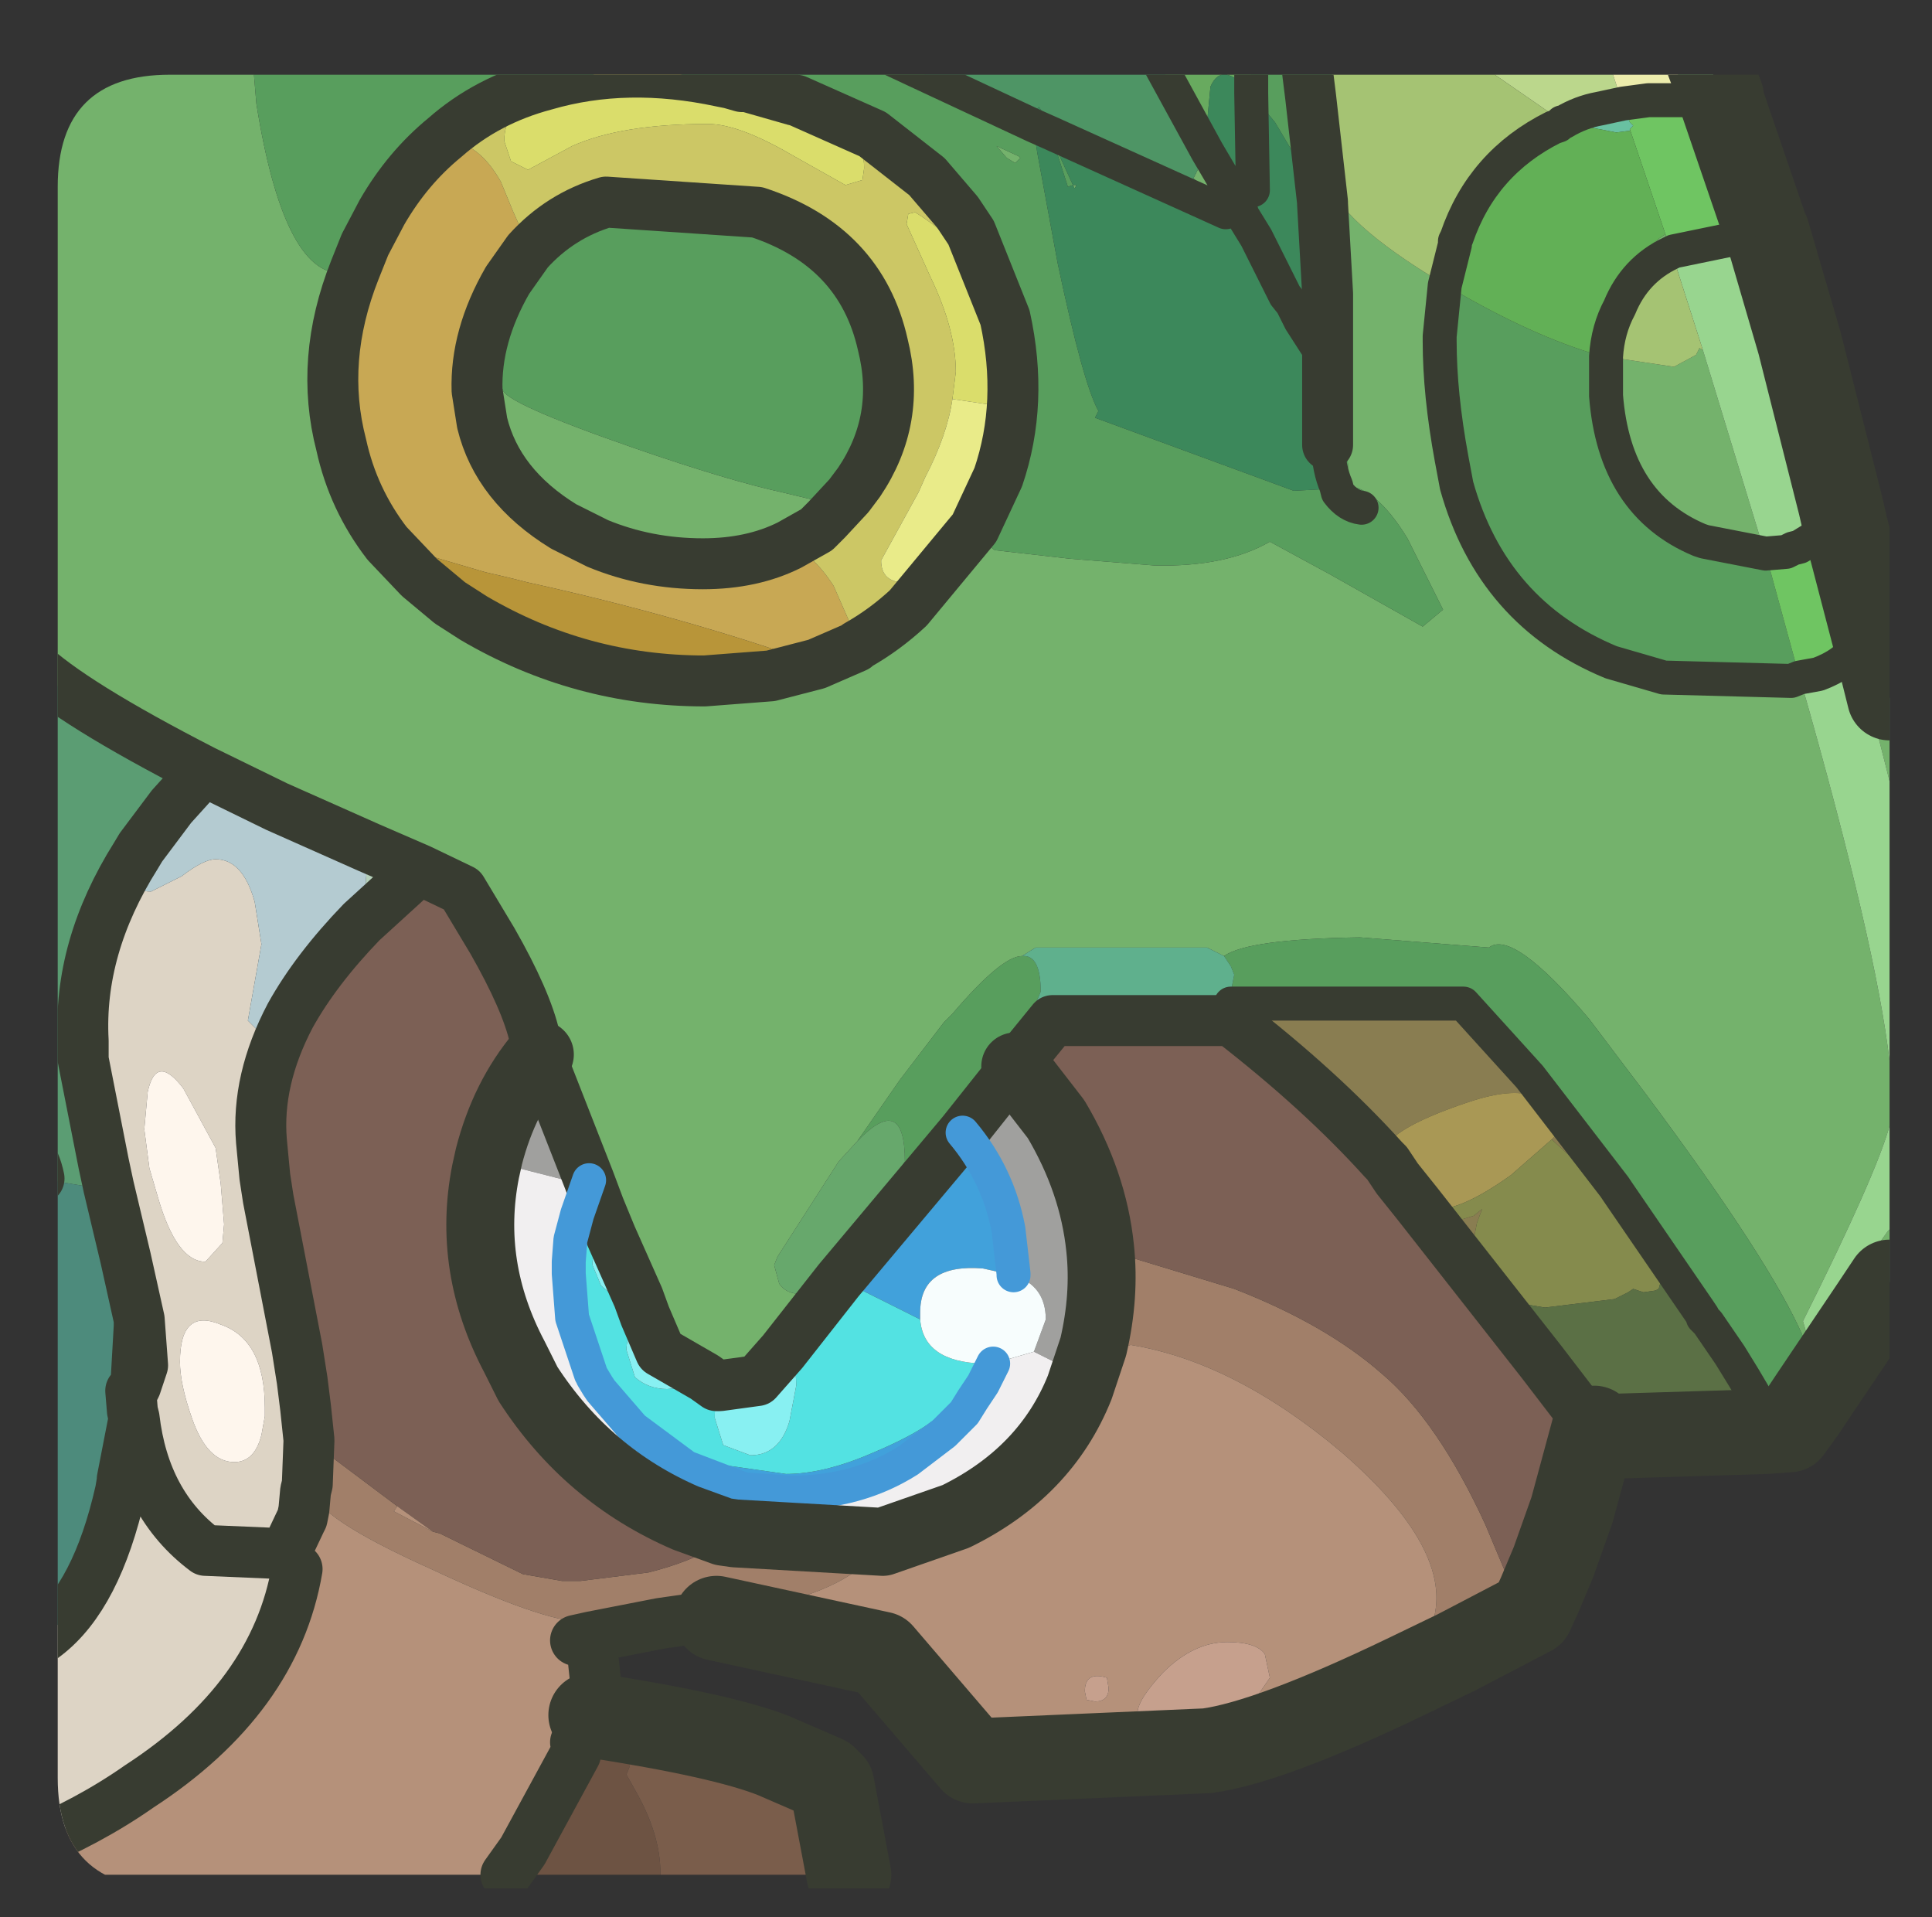 <?xml version="1.0" encoding="UTF-8" standalone="no"?>
<svg xmlns:ffdec="https://www.free-decompiler.com/flash" xmlns:xlink="http://www.w3.org/1999/xlink" ffdec:objectType="frame" height="56.45px" width="56.9px" xmlns="http://www.w3.org/2000/svg">
  <rect width="100%" height="100%" fill="#333333" stroke="none"/>
  <g transform="matrix(1.0, 0.0, 0.0, 1.0, 1.7, 2.2)">
    <clipPath id="clipPath0" transform="matrix(1.0, 0.0, 0.0, 1.0, 0.0, 0.0)">
      <path d="M50.5 0.0 Q53.95 0.0 53.95 3.3 L53.95 50.15 Q53.95 53.4 50.5 53.4 L3.3 53.4 Q0.0 53.4 0.0 50.15 L0.0 3.3 Q0.0 0.0 3.3 0.0 L50.5 0.0" fill="#000000" fill-rule="evenodd" stroke="none"/>
    </clipPath>
    <g clip-path="url(#clipPath0)">
      <use ffdec:characterId="424" height="56.45" transform="matrix(1.0, 0.0, 0.0, 1.0, -1.7, -2.2)" width="56.9" xlink:href="#shape1"/>
    </g>
    <use ffdec:characterId="425" height="53.4" transform="matrix(1.0, 0.0, 0.0, 1.0, 0.0, 0.0)" width="53.95" xlink:href="#shape2"/>
  </g>
  <defs>
    <g id="shape1" transform="matrix(1.0, 0.0, 0.0, 1.0, 1.7, 2.2)">
      <path d="M44.6 42.25 L44.05 43.8 43.65 44.75 43.4 45.3 41.2 46.45 40.85 45.7 40.5 45.55 Q41.15 43.45 37.8 40.55 34.65 37.9 31.6 37.4 L31.3 37.5 30.45 37.6 30.5 37.45 Q30.85 35.95 30.7 34.55 L34.65 35.75 Q37.35 36.8 39.0 38.25 40.65 39.65 42.05 42.7 L42.7 44.25 43.05 44.35 43.45 43.55 43.45 43.2 43.95 42.6 43.95 42.4 44.6 42.25 M19.95 42.95 L24.3 43.2 23.65 43.95 Q22.4 44.95 19.4 45.35 L18.8 45.4 17.75 45.45 15.65 45.55 15.45 45.55 Q14.3 45.55 11.0 44.0 7.55 42.45 7.55 41.7 L7.6 41.45 7.35 41.5 7.4 40.2 10.0 42.15 9.9 42.3 11.05 42.9 11.25 42.95 13.7 44.15 14.85 44.35 15.15 44.35 15.4 44.35 17.4 44.1 Q18.6 43.8 19.45 43.3 L19.95 42.95" fill="#a27f69" fill-rule="evenodd" stroke="none"/>
      <path d="M45.25 39.85 L44.6 42.25 43.95 42.4 43.95 42.6 43.45 43.2 43.45 43.55 43.05 44.35 42.7 44.25 42.05 42.7 Q40.65 39.65 39.0 38.25 37.35 36.8 34.65 35.75 L30.7 34.55 Q30.5 32.6 29.4 30.75 L28.2 29.2 29.3 27.85 34.55 27.85 Q37.2 29.9 39.05 31.95 L39.1 32.0 39.15 32.05 39.45 32.5 40.05 33.25 43.7 37.9 43.8 38.1 Q44.35 38.95 44.85 39.4 L45.25 39.85 M6.85 27.7 Q7.6 26.35 8.95 24.95 L10.65 23.4 11.9 24.0 12.8 25.5 Q13.8 27.25 14.05 28.35 L14.2 28.85 Q13.15 30.1 12.7 31.85 L12.6 32.3 Q12.05 35.1 13.45 37.75 L13.85 38.55 Q15.6 41.25 18.5 42.5 L19.6 42.9 19.95 42.95 19.45 43.3 Q18.6 43.8 17.4 44.1 L15.4 44.35 15.15 44.35 14.85 44.35 13.7 44.15 11.25 42.95 11.05 42.9 10.0 42.15 7.4 40.2 7.25 40.05 7.05 39.65 Q7.05 39.35 7.2 39.3 L7.25 39.3 7.3 39.25 7.2 38.45 7.05 37.5 6.2 33.1 6.1 32.45 6.0 31.4 Q5.85 29.6 6.85 27.7 M7.4 40.2 L7.3 39.25 7.4 40.2" fill="#7c6055" fill-rule="evenodd" stroke="none"/>
      <path d="M41.2 46.45 L39.75 47.15 Q35.7 49.1 33.85 49.35 L26.95 49.65 24.25 46.5 19.4 45.45 18.8 45.45 17.75 45.6 15.7 46.0 15.85 47.4 15.7 48.3 15.65 48.55 15.25 49.1 15.25 49.45 13.7 52.3 13.2 53.0 -0.95 53.0 -0.95 52.2 Q0.9 51.45 2.4 50.4 6.4 47.8 7.05 44.0 L6.7 43.55 6.95 42.3 7.2 42.25 7.25 42.25 7.3 41.7 7.35 41.5 7.6 41.45 7.55 41.7 Q7.55 42.45 11.0 44.0 14.3 45.55 15.45 45.55 L15.65 45.55 17.75 45.45 18.8 45.4 19.4 45.35 Q22.4 44.95 23.65 43.95 L24.3 43.2 26.45 42.45 Q29.1 41.15 30.1 38.65 L30.45 37.6 31.3 37.5 31.6 37.4 Q34.65 37.9 37.8 40.55 41.15 43.45 40.5 45.55 L40.85 45.7 41.2 46.45 M10.0 42.15 L11.05 42.9 9.9 42.3 10.0 42.15 M6.7 43.55 L7.15 42.6 7.2 42.5 7.25 42.25 7.2 42.5 7.15 42.6 6.7 43.55 M15.7 46.0 L15.25 46.1 15.7 46.0 M30.3 47.85 L30.55 47.9 Q30.95 47.9 30.95 47.5 L30.9 47.2 Q30.25 47.0 30.25 47.6 L30.3 47.85 M32.55 47.05 Q31.8 47.85 31.8 48.25 L31.9 48.5 32.8 48.6 Q34.35 48.6 35.15 48.0 L35.7 47.2 35.55 46.5 Q35.3 46.15 34.45 46.15 33.45 46.15 32.55 47.05" fill="#b6927a" fill-rule="evenodd" stroke="none"/>
      <path d="M32.55 47.05 Q33.45 46.15 34.45 46.15 35.3 46.15 35.55 46.5 L35.7 47.2 35.15 48.0 Q34.35 48.6 32.8 48.6 L31.9 48.5 31.8 48.25 Q31.8 47.85 32.55 47.05 M30.3 47.85 L30.25 47.6 Q30.25 47.0 30.9 47.2 L30.95 47.5 Q30.95 47.9 30.55 47.9 L30.3 47.85" fill="#c7a18e" fill-rule="evenodd" stroke="none"/>
      <path d="M17.75 53.0 L13.2 53.0 13.7 52.3 15.25 49.45 15.25 49.1 15.65 48.55 16.05 48.8 16.3 49.15 Q16.85 49.45 16.85 49.8 L16.75 50.05 17.0 50.5 Q17.75 51.8 17.75 52.95 L17.75 53.0" fill="#6d5343" fill-rule="evenodd" stroke="none"/>
      <path d="M15.7 48.3 Q19.6 48.9 21.1 49.5 L22.6 50.15 22.8 50.35 23.3 53.0 17.75 53.0 17.75 52.95 Q17.75 51.8 17.0 50.5 L16.75 50.05 16.85 49.8 Q16.85 49.45 16.3 49.15 L16.05 48.8 15.65 48.55 15.7 48.3" fill="#7a5d4b" fill-rule="evenodd" stroke="none"/>
      <path d="M-0.95 32.2 L-0.95 31.9 -0.9 31.7 -0.95 31.65 -0.95 17.2 -0.85 17.3 Q0.4 18.5 4.3 20.5 L3.35 21.55 2.45 22.75 2.3 23.0 Q0.6 25.7 0.75 28.45 L0.75 29.0 1.35 32.05 1.7 32.45 1.6 32.65 1.5 32.75 1.25 32.8 -0.55 32.5 Q-0.65 32.0 -0.9 31.7 -0.65 32.0 -0.55 32.5 L-0.95 32.2 M37.35 8.05 L37.4 7.9 37.4 8.05 37.35 8.05 M1.35 32.05 L1.5 32.75 1.35 32.05 M1.85 41.7 L1.4 41.6 1.6 41.3 1.9 41.35 1.9 41.4 1.85 41.7" fill="#5b9e73" fill-rule="evenodd" stroke="none"/>
      <path d="M-0.95 52.2 L-0.95 46.4 -0.35 45.95 Q1.15 44.8 1.85 41.7 L1.9 41.4 1.9 41.35 2.25 39.55 2.2 39.35 2.15 38.75 2.25 38.7 2.3 38.6 2.5 38.0 2.4 36.65 2.5 38.0 2.3 38.6 2.4 36.85 2.4 36.65 2.0 34.85 1.5 32.75 1.6 32.65 1.7 32.45 1.35 32.05 0.75 29.0 0.75 28.45 Q0.6 25.7 2.3 23.0 L2.2 23.5 2.25 23.85 Q2.35 24.05 2.75 24.05 L3.65 23.6 Q4.3 23.1 4.65 23.1 5.45 23.1 5.8 24.35 L6.0 25.6 5.6 27.85 5.95 28.2 6.5 27.5 6.85 27.7 Q5.85 29.6 6.0 31.4 L6.1 32.45 6.2 33.1 7.05 37.5 7.2 38.45 7.3 39.25 7.25 39.3 7.2 39.3 Q7.05 39.35 7.05 39.65 L7.25 40.05 7.4 40.2 7.35 41.5 7.3 41.7 7.25 42.25 7.2 42.25 6.95 42.3 6.7 43.55 4.35 43.45 Q2.55 42.1 2.25 39.55 2.55 42.1 4.35 43.45 L6.7 43.55 7.05 44.0 Q6.4 47.8 2.4 50.4 0.9 51.45 -0.95 52.2 M2.45 22.75 L3.35 21.55 3.4 22.3 Q2.8 22.4 2.45 22.75 M2.65 29.95 L2.55 31.05 2.7 32.2 2.95 33.05 Q3.5 34.95 4.35 34.95 L4.85 34.4 4.9 33.85 4.8 32.65 4.65 31.6 3.7 29.85 Q2.9 28.8 2.65 29.95 M6.1 39.25 Q6.1 37.25 4.8 36.8 3.6 36.3 3.6 37.9 3.6 38.55 3.95 39.55 4.4 40.85 5.2 40.85 5.8 40.85 6.0 40.05 L6.1 39.5 6.1 39.25" fill="#ded5c6" fill-rule="evenodd" stroke="none"/>
      <path d="M-0.95 43.4 L-0.95 39.75 -0.65 39.75 -0.65 40.65 Q-0.65 42.35 -0.95 43.4 M2.25 38.7 L2.15 38.75 2.2 39.35 1.7 39.25 1.75 39.05 1.95 38.75 1.95 38.7 2.25 38.7" fill="#559b8a" fill-rule="evenodd" stroke="none"/>
      <path d="M-0.95 46.4 L-0.95 43.4 Q-0.65 42.35 -0.65 40.65 L-0.65 39.75 -0.95 39.75 -0.95 32.2 -0.55 32.5 1.25 32.8 1.5 32.75 2.0 34.85 2.4 36.65 2.4 36.85 1.8 37.7 1.95 38.35 1.95 38.7 1.95 38.75 1.75 39.05 1.7 39.25 2.2 39.35 2.25 39.55 1.9 41.35 1.6 41.3 1.4 41.6 1.85 41.7 Q1.15 44.8 -0.35 45.95 L-0.95 46.4 M-0.95 31.9 L-0.95 31.65 -0.9 31.7 -0.95 31.9" fill="#4d8c7c" fill-rule="evenodd" stroke="none"/>
      <path d="M2.3 38.6 L2.25 38.7 1.95 38.7 1.95 38.35 1.8 37.7 2.4 36.85 2.3 38.6" fill="#549e9b" fill-rule="evenodd" stroke="none"/>
      <path d="M8.95 24.95 L8.7 24.75 9.05 24.05 9.15 22.8 9.15 22.75 10.65 23.4 8.95 24.95" fill="#b6d1bb" fill-rule="evenodd" stroke="none"/>
      <path d="M3.35 21.55 L4.3 20.5 6.45 21.55 9.15 22.75 9.15 22.8 9.05 24.05 8.7 24.75 8.95 24.95 Q7.6 26.35 6.85 27.7 L6.5 27.5 5.95 28.2 5.6 27.85 6.0 25.6 5.8 24.35 Q5.45 23.1 4.65 23.1 4.3 23.1 3.65 23.6 L2.75 24.05 Q2.35 24.05 2.25 23.85 L2.2 23.5 2.3 23.0 2.45 22.75 Q2.8 22.4 3.4 22.3 L3.35 21.55" fill="#b5ccd2" fill-rule="evenodd" stroke="none"/>
      <path d="M2.65 29.95 Q2.9 28.8 3.7 29.85 L4.65 31.6 4.8 32.65 4.9 33.85 4.85 34.4 4.35 34.95 Q3.5 34.95 2.95 33.05 L2.7 32.2 2.55 31.05 2.65 29.95 M6.1 39.25 L6.1 39.5 6.0 40.05 Q5.8 40.85 5.2 40.85 4.4 40.85 3.95 39.55 3.6 38.55 3.6 37.9 3.6 36.3 4.8 36.8 6.1 37.25 6.1 39.25" fill="#fff7ee" fill-rule="evenodd" stroke="none"/>
      <path d="M15.7 38.25 L15.15 36.6 15.05 35.3 15.05 34.95 15.1 34.3 15.3 33.55 15.65 32.55 15.95 33.35 15.8 33.45 15.75 33.55 Q15.4 33.7 15.35 34.2 L15.35 34.4 15.5 34.9 15.5 34.95 15.5 35.45 15.45 36.9 15.45 36.95 Q15.55 37.55 16.3 38.65 17.15 39.9 18.5 40.55 L19.35 40.9 21.45 41.2 Q22.55 41.2 23.95 40.6 25.15 40.1 25.75 39.65 L26.35 39.2 26.95 39.0 26.7 39.4 26.25 39.85 26.2 39.9 26.1 40.0 25.05 40.8 Q23.55 41.75 21.6 41.75 L20.2 41.65 18.5 41.0 16.95 39.85 16.0 38.75 15.9 38.6 15.75 38.35 15.7 38.25 M27.55 37.95 L27.25 38.55 27.3 38.3 27.25 37.95 27.45 37.95 27.55 37.95 M23.0 35.5 L26.65 31.15 Q27.7 32.4 28.0 34.0 L28.15 35.3 28.15 35.35 27.25 35.15 Q25.4 35.0 25.4 36.45 L25.4 36.65 23.6 35.75 23.0 35.5" fill="#41a2dc" fill-rule="evenodd" stroke="none"/>
      <path d="M15.55 32.7 L13.0 32.05 12.95 32.35 12.6 32.3 12.7 31.85 Q13.15 30.1 14.2 28.85 L15.65 32.55 15.55 32.7 M30.1 38.65 L29.65 38.5 29.7 38.2 29.65 38.1 29.35 37.9 28.75 37.6 29.1 36.65 Q29.1 35.65 28.15 35.35 L28.15 35.3 28.0 34.0 Q27.7 32.4 26.65 31.15 L28.2 29.2 29.4 30.75 Q30.5 32.6 30.7 34.55 30.85 35.95 30.5 37.45 L30.45 37.6 30.1 38.65" fill="#a1a19f" fill-rule="evenodd" stroke="none"/>
      <path d="M15.3 33.55 L15.1 34.3 15.05 34.95 15.05 35.3 15.15 36.6 15.7 38.25 15.75 38.35 15.9 38.6 16.0 38.75 16.95 39.85 18.5 41.0 20.2 41.65 21.6 41.75 Q23.55 41.75 25.05 40.8 L26.1 40.0 26.2 39.9 26.25 39.85 26.7 39.4 26.95 39.0 27.25 38.55 27.55 37.95 28.75 37.6 29.35 37.9 29.65 38.1 29.7 38.2 29.65 38.5 30.1 38.65 Q29.1 41.15 26.45 42.45 L24.3 43.2 19.95 42.95 19.6 42.9 18.5 42.5 Q15.6 41.25 13.85 38.55 L13.45 37.75 Q12.05 35.1 12.6 32.3 L12.95 32.35 13.0 32.05 15.55 32.7 15.35 33.25 15.3 33.55" fill="#f2f0f1" fill-rule="evenodd" stroke="none"/>
      <path d="M15.3 33.55 L15.35 33.25 15.55 32.7 15.65 32.55 15.3 33.55" fill="#726b63" fill-rule="evenodd" stroke="none"/>
      <path d="M27.25 38.55 L26.95 39.0 26.35 39.2 25.75 39.65 Q25.15 40.1 23.95 40.6 22.55 41.2 21.45 41.2 L19.35 40.9 18.5 40.55 Q17.15 39.9 16.3 38.65 15.55 37.55 15.45 36.95 L15.45 36.9 15.5 35.45 15.5 34.95 15.5 34.9 15.35 34.4 15.35 34.2 Q15.4 33.7 15.75 33.55 L15.8 33.45 15.95 33.35 16.3 34.2 Q15.8 34.45 15.75 34.95 L15.75 35.05 16.0 35.65 Q16.35 36.0 16.8 36.0 L17.1 36.0 17.3 36.55 Q16.75 36.95 16.75 37.55 L17.0 38.35 Q17.4 38.7 17.95 38.7 L18.5 38.65 19.05 38.35 19.4 38.6 19.5 38.6 Q19.35 39.0 19.35 39.55 L19.6 40.35 20.4 40.65 Q21.25 40.65 21.55 39.65 L21.75 38.6 Q21.75 37.75 21.35 37.6 L23.0 35.5 23.6 35.75 25.4 36.65 Q25.5 37.9 27.25 37.95 L27.3 38.3 27.25 38.55" fill="#53e3e3" fill-rule="evenodd" stroke="none"/>
      <path d="M16.3 34.2 L17.1 36.0 16.8 36.0 Q16.35 36.0 16.0 35.65 L15.75 35.05 15.75 34.95 Q15.8 34.45 16.3 34.2 M17.3 36.55 L17.75 37.6 19.05 38.35 18.5 38.65 17.95 38.7 Q17.4 38.7 17.0 38.35 L16.75 37.55 Q16.75 36.95 17.3 36.55 M19.5 38.6 L20.6 38.45 21.35 37.6 Q21.75 37.75 21.75 38.6 L21.55 39.65 Q21.25 40.65 20.4 40.65 L19.6 40.35 19.35 39.55 Q19.35 39.0 19.5 38.6" fill="#89f1f3" fill-rule="evenodd" stroke="none"/>
      <path d="M33.85 2.25 L33.9 3.35 33.55 3.15 33.45 3.05 33.85 2.25 M37.4 4.05 L37.35 3.7 37.4 3.05 Q37.7 4.3 40.8 6.15 L40.7 7.35 40.7 7.7 40.7 7.75 40.7 7.85 Q40.8 10.65 41.95 13.1 43.3 16.0 45.75 17.3 42.25 15.85 41.2 12.1 L41.05 11.3 Q40.7 9.4 40.7 7.85 40.7 9.4 41.05 11.3 L41.2 12.1 Q42.25 15.85 45.75 17.3 47.55 18.1 49.95 18.1 L51.35 17.9 Q53.55 25.6 53.95 29.05 L53.95 30.95 Q53.55 32.4 51.4 36.7 L51.5 37.05 51.6 37.25 53.9 34.05 53.95 34.0 53.95 35.55 53.45 36.3 51.7 38.9 51.75 38.45 51.4 37.15 Q50.45 34.95 46.8 30.05 L45.1 27.8 Q42.85 25.15 42.15 25.7 L38.35 25.4 Q35.05 25.45 34.35 25.95 L33.85 25.7 28.8 25.7 28.4 25.95 Q27.8 25.95 26.35 27.65 L26.1 27.9 24.8 29.6 23.55 31.4 23.0 32.0 21.2 34.8 21.1 35.05 21.25 35.6 Q21.45 35.9 21.9 35.9 22.35 35.9 22.85 35.45 L23.95 33.9 24.6 32.6 Q25.3 32.25 26.4 30.85 L27.1 29.85 27.85 28.85 28.8 27.35 33.85 27.35 Q34.35 27.35 34.55 27.0 L38.2 27.35 34.55 27.35 34.55 27.85 29.3 27.85 28.2 29.2 26.65 31.15 23.0 35.5 21.35 37.6 20.6 38.45 19.5 38.6 19.4 38.6 19.05 38.35 17.75 37.6 17.3 36.55 17.1 36.0 16.3 34.2 15.95 33.35 15.65 32.55 14.2 28.85 14.05 28.35 Q13.8 27.25 12.8 25.5 L11.9 24.0 10.65 23.4 9.15 22.75 6.45 21.55 4.3 20.5 Q0.4 18.5 -0.85 17.3 L-0.95 17.2 -0.95 -0.95 5.7 -0.95 5.85 0.85 Q6.65 5.85 8.35 5.85 L8.75 5.75 Q7.7 8.4 8.35 10.9 8.7 12.5 9.7 13.8 L10.65 14.8 11.55 15.55 12.25 16.0 Q15.4 17.85 19.05 17.85 L21.0 17.7 22.35 17.35 23.5 16.85 23.55 16.8 Q24.35 16.35 25.05 15.7 L27.0 13.35 27.35 13.5 Q27.35 13.85 27.6 14.0 L29.8 14.25 32.3 14.45 Q34.4 14.5 35.7 13.75 L37.45 14.7 40.2 16.25 40.8 15.75 39.75 13.65 Q38.8 12.1 37.9 12.1 L37.95 12.0 38.0 11.55 Q38.0 10.85 37.45 9.7 L37.55 9.25 37.4 8.35 37.35 8.1 37.35 8.05 37.4 8.05 37.4 7.9 37.5 7.65 37.55 7.5 37.7 6.85 37.6 5.75 37.85 4.85 37.4 4.05 M47.4 -0.95 L48.4 -0.95 49.0 0.65 49.0 0.75 50.3 4.55 50.35 4.65 51.3 7.9 52.5 12.65 52.2 12.6 51.7 12.7 49.35 5.0 49.5 4.8 49.3 4.85 48.1 1.1 48.0 0.75 47.85 0.4 47.4 -0.95 M52.9 14.25 L53.5 16.55 53.95 18.35 53.95 20.8 52.95 16.85 52.9 16.75 52.6 15.7 52.6 15.35 52.9 14.25 M51.4 39.35 L51.0 39.9 50.3 39.95 50.3 39.45 49.65 38.35 49.65 38.25 48.6 36.75 48.45 36.6 48.45 36.55 48.45 36.5 48.35 36.4 45.95 32.9 45.85 32.75 43.35 29.5 43.55 29.55 43.75 29.55 45.85 32.55 Q50.6 39.45 50.95 39.45 L51.4 39.35 M47.35 4.7 L47.5 5.25 Q46.45 5.75 46.0 6.85 L45.9 6.85 45.9 6.8 Q46.6 5.1 47.35 4.7 M48.6 0.75 L48.0 0.75 48.6 0.75 M48.45 8.1 L50.25 14.0 48.5 13.75 48.35 13.7 Q45.15 12.7 45.15 9.2 L45.35 8.25 45.6 8.3 47.6 8.6 48.25 8.25 48.35 8.05 48.45 8.1 M41.2 4.8 Q41.95 2.6 44.05 1.55 L44.2 1.5 Q43.0 2.1 42.1 3.35 L41.2 4.8 M45.6 8.3 L45.6 9.45 Q45.85 12.65 48.35 13.7 45.85 12.65 45.6 9.45 L45.6 8.3 M40.3 27.35 L41.15 27.25 41.2 27.35 40.3 27.35 M37.4 8.05 L37.4 8.35 37.4 8.05 M28.35 2.45 L28.2 2.6 27.95 2.45 27.65 2.1 28.3 2.4 28.35 2.45 M26.9 4.65 L27.6 5.65 28.0 6.8 28.1 7.1 27.9 7.15 26.9 4.65 M25.6 3.0 L26.05 3.35 26.5 4.05 25.6 3.0 M23.3 12.4 L22.65 13.1 22.35 13.4 21.55 13.85 Q20.45 14.4 19.0 14.4 17.35 14.4 15.9 13.8 L14.9 13.3 Q12.95 12.1 12.5 10.25 L12.35 9.3 13.1 9.25 Q13.1 9.65 17.0 11.0 19.75 11.95 21.35 12.3 L22.4 12.55 22.95 12.05 22.95 12.1 23.3 12.4 M29.9 3.25 L30.0 3.25 29.95 3.35 29.9 3.25" fill="#74b36c" fill-rule="evenodd" stroke="none"/>
      <path d="M31.4 -0.95 Q31.35 -0.45 30.8 -0.45 L30.35 -0.95 31.4 -0.95 M53.95 20.8 L53.95 29.05 Q53.55 25.6 51.35 17.9 L51.3 17.75 51.85 17.65 Q52.65 17.35 52.95 16.85 L53.95 20.8 M53.95 30.95 L53.95 34.0 53.9 34.05 51.6 37.25 51.5 37.05 51.4 36.7 Q53.55 32.4 53.95 30.95 M48.0 0.75 L47.85 0.75 47.85 0.4 48.0 0.75 M47.5 5.25 L47.6 5.2 49.3 4.85 49.35 4.95 49.35 5.0 51.7 12.7 51.95 13.5 51.3 13.9 51.1 13.95 50.9 14.05 50.3 14.1 50.25 14.0 48.45 8.1 47.65 5.6 47.5 5.25" fill="#99d690" fill-rule="evenodd" stroke="none"/>
      <path d="M23.5 -0.95 L28.75 1.5 28.75 1.65 28.85 2.3 29.45 5.55 Q30.2 9.1 30.65 9.9 L30.55 10.1 36.4 12.25 37.35 12.2 37.65 12.1 Q37.45 11.65 37.4 10.9 L37.4 8.35 37.05 7.95 36.6 7.25 36.7 7.25 37.05 7.05 37.4 6.45 37.55 6.05 37.6 5.75 37.7 6.85 37.55 7.5 37.5 7.65 37.4 7.9 37.35 8.05 37.35 8.1 37.4 8.35 37.55 9.25 37.45 9.7 Q38.0 10.85 38.0 11.55 L37.95 12.0 37.9 12.1 Q38.8 12.1 39.75 13.65 L40.8 15.75 40.2 16.25 37.45 14.7 35.7 13.75 Q34.4 14.5 32.3 14.45 L29.8 14.25 27.6 14.0 Q27.35 13.85 27.35 13.5 L27.0 13.35 27.7 11.85 Q28.45 9.65 27.9 7.15 L28.1 7.1 28.0 6.8 27.6 5.65 26.9 4.65 26.5 4.05 26.05 3.35 25.6 3.0 23.4 1.7 21.7 0.75 21.75 0.75 24.0 1.75 25.6 3.0 24.0 1.75 21.75 0.75 21.7 0.75 20.3 0.35 20.15 0.35 19.85 0.25 19.8 0.25 19.55 0.2 Q16.75 -0.4 14.35 0.3 12.65 0.75 11.4 1.85 10.3 2.75 9.55 4.05 L9.05 5.0 9.0 5.45 8.75 5.75 9.05 5.0 8.75 5.75 8.35 5.85 Q6.65 5.85 5.85 0.85 L5.7 -0.95 23.5 -0.95 M34.35 3.1 L33.85 2.25 33.85 1.6 33.85 1.5 34.35 3.1 M36.7 -0.95 L37.5 -0.95 37.55 0.75 37.45 2.3 37.35 2.75 37.4 3.05 37.35 3.7 37.4 4.05 37.25 3.75 36.9 0.65 36.7 -0.95 36.9 0.65 37.25 3.75 35.85 1.4 35.15 0.55 35.15 -0.95 36.7 -0.95 M52.5 12.65 L52.85 12.85 53.15 13.4 52.9 14.25 52.65 13.3 52.5 12.65 52.65 13.3 52.9 14.25 52.6 15.35 52.6 15.7 51.95 13.5 51.7 12.7 52.2 12.6 52.5 12.65 M51.7 38.9 L51.7 38.95 51.4 39.35 50.95 39.45 Q50.6 39.45 45.85 32.55 L43.75 29.55 43.55 29.55 43.35 29.5 41.4 27.35 41.2 27.35 41.4 27.35 43.35 29.5 41.85 28.15 41.2 27.35 41.15 27.25 40.3 27.35 38.2 27.35 34.55 27.0 34.65 26.5 34.55 26.25 34.35 25.95 Q35.05 25.45 38.35 25.4 L42.15 25.7 Q42.85 25.15 45.1 27.8 L46.8 30.05 Q50.45 34.95 51.4 37.15 L51.75 38.45 51.7 38.9 51.4 39.35 51.7 38.9 M46.1 0.8 L46.1 0.85 45.4 1.0 45.4 0.95 45.45 0.95 46.1 0.8 M50.25 14.0 L50.3 14.1 51.3 17.75 51.05 17.85 47.3 17.75 45.75 17.3 47.3 17.75 51.05 17.85 51.3 17.75 51.35 17.9 49.95 18.1 Q47.55 18.1 45.75 17.3 43.3 16.0 41.95 13.1 40.8 10.65 40.7 7.85 L40.7 7.75 40.7 7.7 40.85 6.2 40.7 7.7 40.7 7.35 40.8 6.15 40.85 6.2 41.05 6.3 Q43.45 7.7 45.35 8.25 L45.15 9.2 Q45.15 12.7 48.35 13.7 L48.5 13.75 50.3 14.1 48.5 13.75 50.25 14.0 M49.35 5.0 L49.35 4.95 49.3 4.85 49.5 4.8 49.35 5.0 M45.9 6.85 L45.65 6.75 45.9 6.8 45.9 6.85 M37.4 6.45 L37.4 6.55 37.4 7.9 37.4 6.55 37.4 6.45 M38.4 12.75 Q38.0 12.7 37.7 12.3 L37.65 12.1 37.7 12.3 Q38.0 12.7 38.4 12.75 M28.35 2.45 L28.3 2.4 27.65 2.1 27.95 2.45 28.2 2.6 28.35 2.45 M13.85 5.2 Q14.8 4.15 16.15 3.75 L20.6 4.05 Q23.65 5.05 24.3 7.95 24.85 10.15 23.6 12.0 L23.3 12.4 22.95 12.1 22.95 12.05 22.4 12.55 21.35 12.3 Q19.75 11.95 17.0 11.0 13.1 9.65 13.1 9.25 L12.35 9.3 Q12.3 7.7 13.25 6.05 L13.85 5.2 M29.9 3.25 L29.75 3.3 29.35 2.05 29.9 3.25 M28.4 25.95 Q28.95 25.9 28.95 27.0 L28.8 27.35 27.85 28.85 27.1 29.85 26.4 30.85 Q25.3 32.25 24.6 32.6 L24.95 32.0 Q24.95 29.95 23.55 31.4 L24.8 29.6 26.1 27.9 26.35 27.65 Q27.8 25.95 28.4 25.95" fill="#589f5d" fill-rule="evenodd" stroke="none"/>
      <path d="M23.5 -0.95 L30.35 -0.95 30.8 -0.45 Q31.35 -0.45 31.4 -0.95 L32.1 -0.95 33.85 2.25 34.35 3.1 34.65 4.0 34.5 4.05 34.4 4.05 29.2 1.7 29.0 1.1 28.9 0.95 28.75 1.1 28.75 1.5 23.5 -0.95 M33.85 2.25 L33.45 3.05 33.55 3.15 33.9 3.35 33.85 2.25" fill="#4e9665" fill-rule="evenodd" stroke="none"/>
      <path d="M33.85 2.25 L32.1 -0.95 35.15 -0.95 35.15 0.55 Q34.3 -0.45 33.95 0.35 L33.85 1.4 33.85 1.5 33.85 1.6 33.85 2.25" fill="#68ab5f" fill-rule="evenodd" stroke="none"/>
      <path d="M46.05 0.75 L46.1 0.8 45.45 0.95 46.05 0.75 M41.15 5.0 L41.15 4.9 41.2 4.8 41.6 5.1 41.15 5.0" fill="#77c473" fill-rule="evenodd" stroke="none"/>
      <path d="M23.55 16.8 L23.5 16.85 22.35 17.35 Q18.4 15.95 13.85 14.95 L13.25 14.8 12.6 14.65 9.7 13.8 Q8.7 12.5 8.35 10.9 7.7 8.4 8.75 5.75 L9.0 5.45 9.05 5.0 9.55 4.05 Q10.3 2.75 11.4 1.85 L11.5 1.95 Q12.4 2.0 13.05 3.15 L13.4 4.0 13.8 4.9 13.8 5.15 13.85 5.2 13.25 6.05 Q12.3 7.7 12.35 9.3 L12.5 10.25 Q12.95 12.1 14.9 13.3 L15.9 13.8 Q17.35 14.4 19.0 14.4 20.45 14.4 21.55 13.85 L21.6 13.95 Q22.2 14.05 22.85 15.05 L23.4 16.3 23.4 16.6 23.5 16.75 23.55 16.8 M12.25 16.0 L11.55 15.55 10.65 14.8 11.1 14.95 12.2 15.25 12.5 15.35 12.25 16.0" fill="#c9a954" fill-rule="evenodd" stroke="none"/>
      <path d="M27.9 7.15 Q28.45 9.65 27.7 11.85 L27.0 13.35 25.05 15.7 Q24.35 16.35 23.55 16.8 L23.5 16.75 23.4 16.6 23.4 16.3 22.85 15.05 Q22.2 14.05 21.6 13.95 L21.55 13.85 22.35 13.4 22.65 13.1 23.3 12.4 23.6 12.0 Q24.85 10.15 24.3 7.95 23.65 5.05 20.6 4.05 L16.15 3.75 Q14.8 4.15 13.85 5.2 L13.8 5.15 13.8 4.9 13.4 4.0 13.05 3.15 Q12.4 2.0 11.5 1.95 L11.4 1.85 Q12.65 0.75 14.35 0.3 16.75 -0.4 19.55 0.2 L18.4 0.1 Q13.15 -0.2 13.15 1.95 L13.35 2.55 13.85 2.8 15.15 2.1 Q16.6 1.45 19.15 1.45 20.05 1.45 21.6 2.35 L23.2 3.25 23.7 3.1 23.75 2.75 Q23.75 2.15 23.4 1.7 L25.6 3.0 26.5 4.05 26.9 4.65 27.9 7.15 M27.7 9.75 L27.85 8.75 Q27.85 5.65 25.25 4.05 L25.05 4.1 25.0 4.4 25.7 5.95 Q26.45 7.5 26.45 8.75 L26.35 9.55 Q26.2 10.6 25.55 11.85 L25.35 12.3 24.25 14.3 Q24.25 14.95 24.95 14.95 26.45 14.95 27.25 11.9 L27.3 11.85 27.7 9.75" fill="#cdc865" fill-rule="evenodd" stroke="none"/>
      <path d="M23.4 1.7 Q23.75 2.15 23.75 2.75 L23.7 3.1 23.2 3.25 21.6 2.35 Q20.05 1.45 19.15 1.45 16.6 1.45 15.15 2.1 L13.85 2.8 13.35 2.55 13.15 1.95 Q13.15 -0.2 18.4 0.1 L19.55 0.2 19.8 0.25 20.15 0.35 19.8 0.25 19.85 0.25 20.15 0.35 20.3 0.35 21.7 0.75 23.4 1.7 M26.35 9.55 L26.45 8.75 Q26.45 7.5 25.7 5.95 L25.0 4.4 25.05 4.1 25.25 4.05 Q27.85 5.65 27.85 8.75 L27.7 9.75 26.35 9.55" fill="#dbde6b" fill-rule="evenodd" stroke="none"/>
      <path d="M22.35 17.35 L21.0 17.7 19.05 17.85 Q15.4 17.85 12.25 16.0 L12.5 15.35 12.2 15.25 11.1 14.95 10.65 14.8 9.7 13.8 12.6 14.65 13.25 14.8 13.85 14.95 Q18.4 15.95 22.35 17.35" fill="#b99639" fill-rule="evenodd" stroke="none"/>
      <path d="M47.85 0.75 L48.0 0.75 48.1 1.1 49.3 4.85 47.6 5.2 47.5 5.25 47.35 4.7 46.3 1.6 46.4 1.5 46.3 1.4 46.1 0.85 46.85 0.75 47.15 0.75 47.85 0.75 M50.3 14.1 L50.9 14.05 51.1 13.95 51.3 13.9 51.95 13.5 52.6 15.7 52.9 16.75 52.95 16.85 Q52.65 17.35 51.85 17.65 L51.3 17.75 50.3 14.1" fill="#6fc662" fill-rule="evenodd" stroke="none"/>
      <path d="M47.85 0.4 L47.85 0.75 47.15 0.75 46.85 0.75 47.85 0.4" fill="#b1e0ab" fill-rule="evenodd" stroke="none"/>
      <path d="M46.1 0.85 L46.3 1.4 46.4 1.5 46.3 1.6 46.3 1.65 45.9 1.7 44.35 1.4 Q44.85 1.1 45.4 1.0 L46.1 0.85" fill="#69c2a2" fill-rule="evenodd" stroke="none"/>
      <path d="M40.95 -0.95 L45.5 -0.95 46.05 0.75 45.45 0.95 45.4 0.95 45.4 1.0 Q44.85 1.1 44.35 1.4 L40.95 -0.95" fill="#bcd88d" fill-rule="evenodd" stroke="none"/>
      <path d="M45.5 -0.95 L47.4 -0.95 47.85 0.4 46.85 0.75 46.1 0.85 46.1 0.8 46.05 0.75 45.5 -0.95" fill="#ededad" fill-rule="evenodd" stroke="none"/>
      <path d="M46.3 1.6 L47.35 4.7 Q46.6 5.1 45.9 6.8 L45.65 6.75 45.9 6.85 46.0 6.85 Q45.65 7.5 45.6 8.3 L45.35 8.25 Q43.45 7.7 41.05 6.3 L40.85 6.2 41.15 5.0 41.6 5.1 41.2 4.8 42.1 3.35 Q43.0 2.1 44.2 1.5 L44.3 1.4 44.35 1.4 45.9 1.7 46.3 1.65 46.3 1.6" fill="#62b156" fill-rule="evenodd" stroke="none"/>
      <path d="M28.75 1.5 L28.75 1.1 28.9 0.95 29.0 1.1 29.2 1.7 34.4 4.05 34.5 4.05 34.65 4.0 34.35 3.1 34.65 3.7 34.7 3.7 34.7 3.8 34.75 3.9 34.85 4.0 34.9 4.15 35.3 4.8 35.45 5.1 36.15 6.5 36.35 6.75 36.5 7.05 36.6 7.25 36.5 7.05 36.35 6.75 36.15 6.5 35.45 5.1 35.3 4.8 34.9 4.15 34.85 4.0 34.75 3.9 34.7 3.8 34.7 3.7 34.65 3.7 34.35 3.1 33.85 1.5 33.85 1.4 33.95 0.35 Q34.3 -0.45 35.15 0.55 L35.85 1.4 37.25 3.75 37.4 4.05 37.85 4.85 37.6 5.75 37.55 6.05 37.4 6.45 37.25 3.8 37.25 3.75 37.25 3.8 37.4 6.45 37.05 7.05 36.7 7.25 36.6 7.25 37.05 7.95 37.4 8.35 37.4 10.9 Q37.45 11.65 37.65 12.1 L37.35 12.2 36.4 12.25 30.55 10.1 30.65 9.9 Q30.2 9.1 29.45 5.55 L28.85 2.3 28.75 1.65 28.75 1.5 29.2 1.7 28.75 1.5 M35.2 3.4 L35.15 0.55 35.2 3.4 M29.9 3.25 L29.35 2.05 29.75 3.3 29.9 3.25 29.95 3.35 30.0 3.25 29.9 3.25" fill="#3c895b" fill-rule="evenodd" stroke="none"/>
      <path d="M37.4 3.05 L37.35 2.75 37.45 2.3 37.55 0.75 37.5 -0.95 40.95 -0.95 44.35 1.4 44.3 1.4 44.2 1.5 44.05 1.55 Q41.95 2.6 41.2 4.8 L41.15 4.9 41.15 5.0 40.85 6.2 40.8 6.15 Q37.7 4.3 37.4 3.05 M47.5 5.25 L47.65 5.6 48.45 8.1 48.35 8.05 48.25 8.25 47.6 8.6 45.6 8.3 Q45.65 7.5 46.0 6.85 46.45 5.75 47.5 5.25" fill="#a6c473" fill-rule="evenodd" stroke="none"/>
      <path d="M26.35 9.55 L27.7 9.75 27.3 11.85 27.25 11.9 Q26.45 14.95 24.95 14.95 24.25 14.95 24.25 14.3 L25.35 12.3 25.55 11.85 Q26.2 10.6 26.35 9.55" fill="#eaec8a" fill-rule="evenodd" stroke="none"/>
      <path d="M34.35 25.95 L34.55 26.25 34.65 26.5 34.55 27.0 Q34.35 27.35 33.85 27.35 L28.8 27.35 28.95 27.0 Q28.95 25.9 28.4 25.95 L28.8 25.7 33.85 25.7 34.35 25.95" fill="#5fb18e" fill-rule="evenodd" stroke="none"/>
      <path d="M24.6 32.6 L23.95 33.9 22.85 35.45 Q22.35 35.9 21.9 35.9 21.45 35.9 21.25 35.6 L21.1 35.05 21.2 34.8 23.0 32.0 23.55 31.4 Q24.95 29.95 24.95 32.0 L24.6 32.6" fill="#67a96c" fill-rule="evenodd" stroke="none"/>
      <path d="M50.3 39.95 L45.45 40.1 45.25 39.85 44.85 39.4 45.3 39.65 45.9 39.85 Q48.7 39.85 49.45 39.0 L49.65 38.35 50.3 39.45 50.3 39.95 M38.2 27.35 L40.3 27.35 41.2 27.35 41.85 28.15 43.35 29.5 45.85 32.75 45.95 32.9 48.35 36.4 47.2 35.1 45.85 33.1 45.75 32.95 44.0 31.35 44.1 31.25 Q44.1 29.4 41.55 30.25 39.0 31.1 39.0 31.85 L39.05 31.95 Q37.2 29.9 34.55 27.85 L34.55 27.35 38.2 27.35 M39.45 32.5 L39.75 32.7 40.55 33.4 40.6 33.4 41.2 33.75 41.7 33.6 41.95 33.4 41.8 33.8 41.7 34.3 Q41.7 34.9 42.0 35.4 L42.9 36.15 43.7 37.9 40.05 33.25 39.45 32.5" fill="#8a7d51" fill-rule="evenodd" stroke="none"/>
      <path d="M39.05 31.95 L39.0 31.85 Q39.0 31.1 41.55 30.25 44.1 29.4 44.1 31.25 L44.0 31.35 42.8 32.4 Q41.4 33.4 40.65 33.4 L40.6 33.4 40.55 33.4 39.75 32.7 39.45 32.5 39.15 32.05 39.1 32.0 39.05 31.95" fill="#aa9955" fill-rule="evenodd" stroke="none"/>
      <path d="M40.6 33.4 L40.65 33.4 Q41.4 33.4 42.8 32.4 L44.0 31.35 45.75 32.95 45.85 33.1 47.2 35.1 47.25 35.4 47.15 35.75 47.05 35.8 46.7 35.85 46.4 35.75 46.25 35.85 45.85 36.05 43.8 36.3 42.9 36.15 42.0 35.4 Q41.7 34.9 41.7 34.3 L41.8 33.8 41.95 33.4 41.7 33.6 41.2 33.75 40.6 33.4" fill="#868c4d" fill-rule="evenodd" stroke="none"/>
      <path d="M48.35 36.4 L48.45 36.5 48.45 36.55 48.45 36.6 48.6 36.75 49.65 38.25 49.65 38.35 49.25 37.7 48.6 36.75 49.25 37.7 49.65 38.35 49.45 39.0 Q48.7 39.85 45.9 39.85 L45.3 39.65 44.85 39.4 Q44.35 38.95 43.8 38.1 L43.7 37.9 44.85 39.4 43.7 37.9 42.9 36.15 43.8 36.3 45.85 36.05 46.25 35.85 46.4 35.75 46.7 35.85 47.05 35.8 47.15 35.75 47.25 35.4 47.2 35.1 48.35 36.4 48.45 36.55 48.35 36.4" fill="#5b7045" fill-rule="evenodd" stroke="none"/>
      <path d="M28.75 37.6 L27.55 37.95 27.45 37.95 27.25 37.95 Q25.5 37.9 25.4 36.65 L25.4 36.45 Q25.4 35.0 27.25 35.15 L28.15 35.35 Q29.1 35.65 29.1 36.65 L28.75 37.6" fill="#f8fefe" fill-rule="evenodd" stroke="none"/>
      <path d="M48.4 -0.95 L49.0 0.65 49.0 0.75 50.3 4.55 50.35 4.65 51.3 7.9 52.5 12.65 52.65 13.3 52.9 14.25 53.5 16.55 53.95 18.35 M53.95 35.55 L53.45 36.3 51.7 38.9 51.4 39.35 51.0 39.9 50.3 39.95 45.45 40.1 M45.25 39.85 L44.6 42.25 44.05 43.8 43.65 44.75 43.4 45.3 41.2 46.45 39.75 47.15 Q35.7 49.1 33.85 49.35 L26.95 49.65 24.25 46.5 19.4 45.45 M15.7 48.3 Q19.6 48.9 21.1 49.5 L22.6 50.15 22.8 50.35 23.3 53.0" fill="none" stroke="#383c31" stroke-linecap="round" stroke-linejoin="round" stroke-width="2.5"/>
      <path d="M36.7 -0.95 L36.9 0.65 37.25 3.75 37.25 3.8 37.4 6.45 37.4 6.55 37.4 7.9 37.4 8.05 37.4 8.35 37.4 10.9 M45.45 40.1 L45.25 39.85 44.85 39.4 43.7 37.9 40.05 33.25 39.45 32.5 39.15 32.05 39.1 32.0 39.05 31.95 Q37.2 29.9 34.55 27.85 L29.3 27.85 28.2 29.2 26.65 31.15 23.0 35.5 21.35 37.6 20.6 38.45 19.5 38.6 19.4 38.6 19.05 38.35 17.75 37.6 17.3 36.55 17.1 36.0 16.3 34.2 15.95 33.35 15.65 32.55 14.2 28.85 14.05 28.35 Q13.8 27.25 12.8 25.5 L11.9 24.0 10.65 23.4 8.95 24.95 Q7.6 26.35 6.85 27.7 5.85 29.6 6.0 31.4 L6.1 32.45 6.2 33.1 7.05 37.5 7.2 38.45 7.3 39.25 7.4 40.2 7.35 41.5 7.3 41.7 7.25 42.25 7.2 42.5 7.15 42.6 6.7 43.55 4.35 43.45 Q2.55 42.1 2.25 39.55 L2.2 39.35 2.15 38.75 M19.4 45.45 L18.8 45.45 17.75 45.6 15.7 46.0 15.85 47.4 15.7 48.3 15.65 48.55 15.25 49.1 M27.9 7.15 Q28.45 9.65 27.7 11.85 L27.0 13.35 25.05 15.7 Q24.35 16.35 23.55 16.8 L23.5 16.85 22.35 17.35 21.0 17.7 19.05 17.85 Q15.4 17.85 12.25 16.0 L11.55 15.55 10.65 14.8 9.7 13.8 Q8.7 12.5 8.35 10.9 7.7 8.4 8.75 5.75 L9.05 5.0 9.55 4.05 Q10.3 2.75 11.4 1.85 12.65 0.75 14.35 0.3 16.75 -0.4 19.55 0.2 L19.8 0.25 20.15 0.35 20.3 0.35 21.7 0.75 21.75 0.75 24.0 1.75 25.6 3.0 26.5 4.05 26.9 4.65 27.9 7.15 M13.85 5.2 Q14.8 4.15 16.15 3.75 L20.6 4.05 Q23.65 5.05 24.3 7.95 24.85 10.15 23.6 12.0 L23.3 12.4 22.65 13.1 22.35 13.4 21.55 13.85 Q20.45 14.4 19.0 14.4 17.35 14.4 15.9 13.8 L14.9 13.3 Q12.95 12.1 12.5 10.25 L12.35 9.3 Q12.3 7.7 13.25 6.05 L13.85 5.2 M3.35 21.55 L4.3 20.5 Q0.4 18.5 -0.85 17.3 L-0.95 17.2 M2.45 22.75 L2.3 23.0 Q0.6 25.7 0.75 28.45 L0.75 29.0 1.35 32.05 1.5 32.75 2.0 34.85 2.4 36.65 2.5 38.0 2.3 38.6 2.25 38.7 M9.15 22.75 L6.45 21.55 4.3 20.5 M3.35 21.55 L2.45 22.75 M10.65 23.4 L9.15 22.75 M2.4 36.85 L2.4 36.65 M7.05 44.0 Q6.4 47.8 2.4 50.4 0.9 51.45 -0.95 52.2 M2.4 36.85 L2.3 38.6 M1.9 41.35 L2.25 39.55 M1.85 41.7 L1.9 41.4 1.9 41.35 M15.25 46.1 L15.7 46.0 M15.25 49.45 L13.7 52.3 13.2 53.0 M-0.9 31.7 Q-0.65 32.0 -0.55 32.5 M-0.95 31.65 L-0.9 31.7 M-0.95 46.4 L-0.35 45.95 Q1.15 44.8 1.85 41.7" fill="none" stroke="#383c31" stroke-linecap="round" stroke-linejoin="round" stroke-width="1.5"/>
      <path d="M23.5 -0.95 L28.75 1.5 29.2 1.7 34.4 4.05 M34.35 3.1 L33.85 2.25 32.1 -0.95 M35.15 -0.95 L35.15 0.55 35.2 3.4 M47.85 0.75 L48.0 0.75 48.6 0.75 M47.85 0.75 L47.15 0.75 46.85 0.75 46.1 0.85 45.4 1.0 Q44.85 1.1 44.35 1.4 L44.3 1.4 44.2 1.5 44.05 1.55 Q41.95 2.6 41.2 4.8 L41.15 4.9 41.15 5.0 40.85 6.2 40.7 7.7 40.7 7.75 40.7 7.85 Q40.7 9.4 41.05 11.3 L41.2 12.1 Q42.25 15.85 45.75 17.3 L47.3 17.75 51.05 17.85 51.3 17.75 51.85 17.65 Q52.65 17.35 52.95 16.85 L52.9 16.75 M47.5 5.25 L47.6 5.2 49.3 4.85 49.5 4.8 M50.3 14.1 L50.9 14.05 51.1 13.95 51.3 13.9 51.95 13.5 M48.35 13.7 Q45.85 12.65 45.6 9.45 L45.6 8.3 Q45.65 7.5 46.0 6.85 46.45 5.75 47.5 5.25 M50.3 14.1 L48.5 13.75 48.35 13.7 M38.2 27.35 L40.3 27.35 41.2 27.35 41.4 27.35 43.35 29.5 45.85 32.75 45.95 32.9 48.35 36.4 48.45 36.55 48.45 36.6 48.6 36.75 49.25 37.7 49.65 38.35 50.3 39.45 M36.6 7.25 L36.5 7.05 36.35 6.75 36.15 6.5 35.45 5.1 35.3 4.8 34.9 4.15 34.85 4.0 34.75 3.9 34.7 3.8 34.7 3.7 34.65 3.7 34.35 3.1 M36.6 7.25 L37.05 7.95 M37.4 10.9 Q37.45 11.65 37.65 12.1 L37.7 12.3 Q38.0 12.7 38.4 12.75 M34.55 27.35 L38.2 27.35" fill="none" stroke="#383c31" stroke-linecap="round" stroke-linejoin="round" stroke-width="1.0"/>
      <path d="M15.7 38.25 L15.15 36.6 15.05 35.3 15.05 34.95 15.1 34.3 15.3 33.55 15.65 32.55 M27.55 37.95 L27.25 38.55 26.95 39.0 26.7 39.4 26.25 39.85 26.2 39.9 26.1 40.0 25.05 40.8 Q23.55 41.75 21.6 41.75 L20.2 41.65 18.5 41.0 16.95 39.85 16.0 38.75 15.9 38.6 15.75 38.35 M28.15 35.35 L28.15 35.3 28.0 34.0 Q27.7 32.4 26.65 31.15" fill="none" stroke="#449ad9" stroke-linecap="round" stroke-linejoin="round" stroke-width="1.0"/>
      <path d="M12.6 32.3 Q12.05 35.1 13.45 37.75 L13.85 38.55 Q15.6 41.25 18.5 42.5 L19.6 42.9 19.95 42.95 24.3 43.2 26.45 42.45 Q29.1 41.15 30.1 38.65 L30.45 37.6 30.5 37.45 Q30.85 35.95 30.7 34.55 30.5 32.6 29.4 30.75 L28.2 29.2 M12.6 32.3 L12.7 31.85 Q13.15 30.1 14.2 28.85" fill="none" stroke="#383c31" stroke-linecap="round" stroke-linejoin="round" stroke-width="2.0"/>
    </g>
    <g id="shape2" transform="matrix(1.0, 0.0, 0.0, 1.0, 0.0, 0.0)">
      <path d="M50.5 0.0 Q53.95 0.0 53.95 3.3 L53.95 50.15 Q53.95 53.4 50.5 53.4 L3.3 53.4 Q0.0 53.4 0.0 50.15 L0.0 3.3 Q0.0 0.0 3.3 0.0 L50.5 0.0" fill="#000000" fill-opacity="0.004" fill-rule="evenodd" stroke="none"/>
    </g>
  </defs>
</svg>

